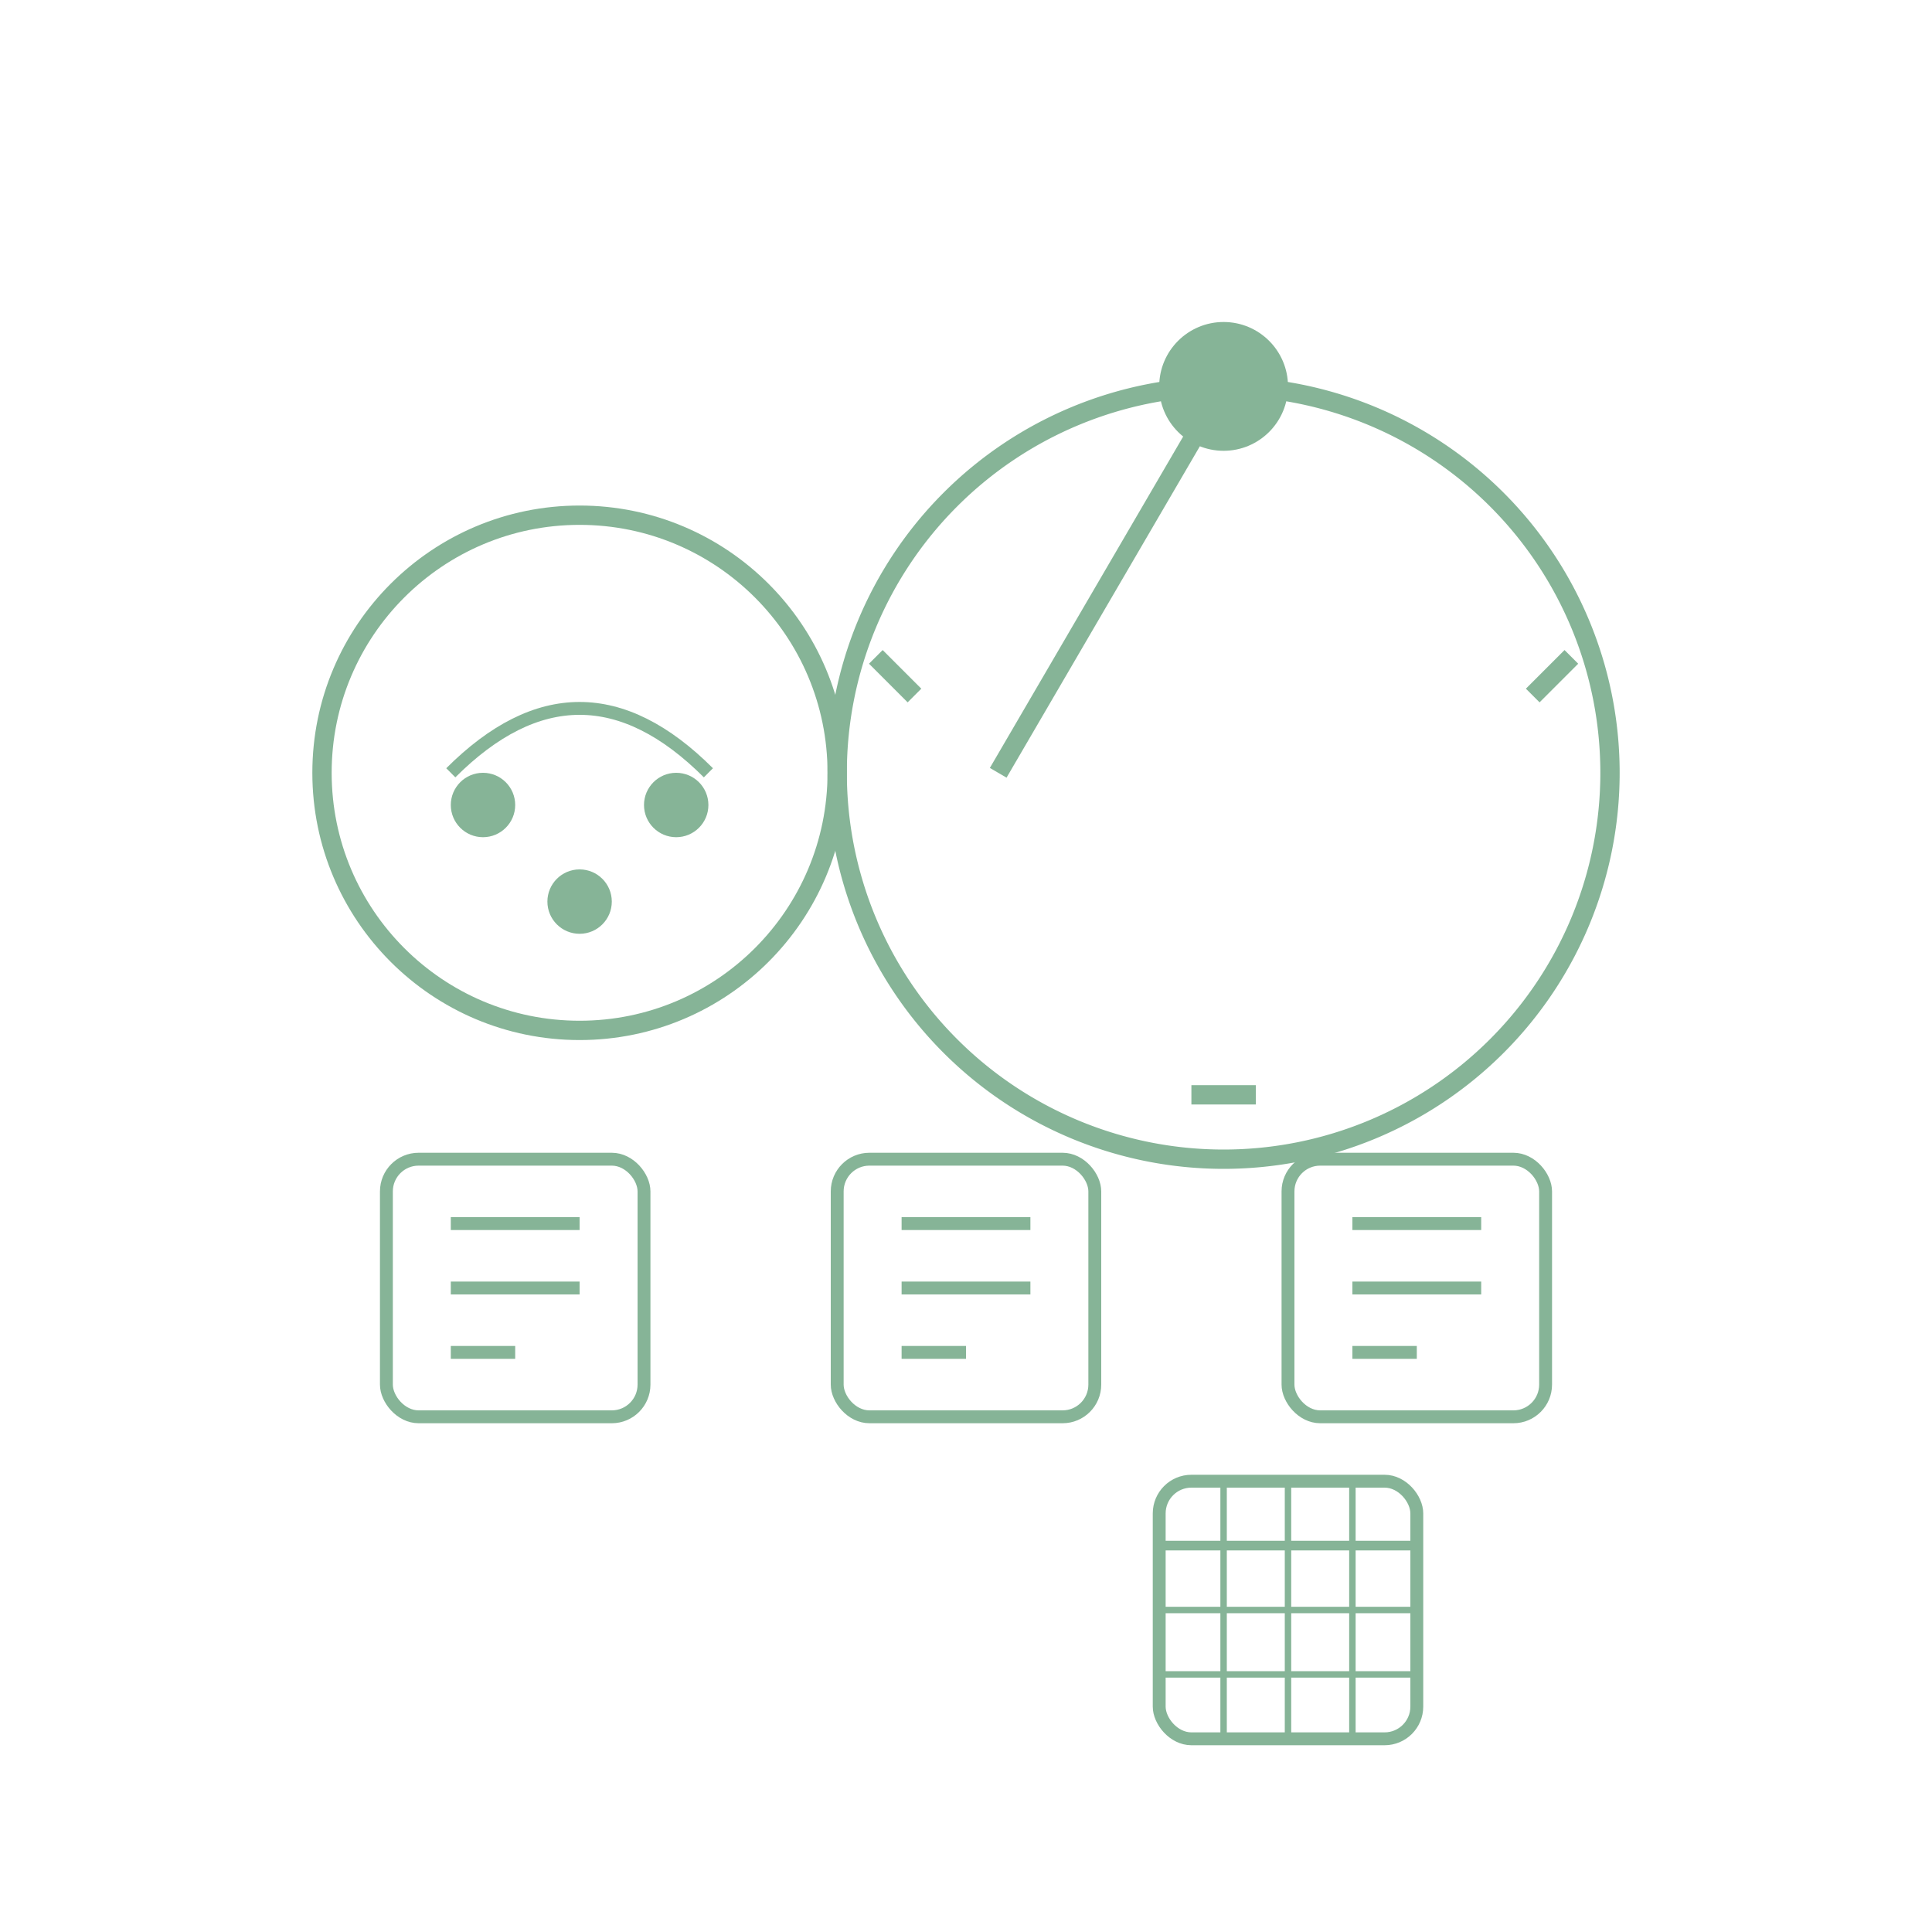 <?xml version="1.0" encoding="UTF-8"?>
<svg width="300" height="300" viewBox="0 0 300 300" fill="none" xmlns="http://www.w3.org/2000/svg">
  <!-- Dashboard elements -->
  <g opacity="0.5">
    <!-- Plate and food -->
    <g transform="translate(50, 80)">
      <circle cx="40" cy="40" r="40" fill="none" stroke="#0d6a30" stroke-width="3" />
      <path d="M20,40 Q40,20 60,40" stroke="#0d6a30" stroke-width="2" />
      <circle cx="40" cy="60" r="5" fill="#0d6a30" />
      <circle cx="25" cy="45" r="5" fill="#0d6a30" />
      <circle cx="55" cy="45" r="5" fill="#0d6a30" />
    </g>

    <!-- Gauge -->
    <g transform="translate(190, 60)">
      <path d="M0,0 A60,60 0 0,1 0,120 A60,60 0 0,1 0,0" fill="none" stroke="#0d6a30" stroke-width="3" />
      <path d="M0,0 L-35,60" stroke="#0d6a30" stroke-width="3" />
      <circle cx="0" cy="0" r="10" fill="#0d6a30" />
      <path d="M-48,48 L-54,42 M54,42 L48,48 M-5,110 L5,110" stroke="#0d6a30" stroke-width="3" />
    </g>

    <!-- Boxes/stats -->
    <g transform="translate(60, 180)">
      <rect x="0" y="0" width="40" height="40" rx="5" fill="none" stroke="#0d6a30" stroke-width="2" />
      <line x1="10" y1="10" x2="30" y2="10" stroke="#0d6a30" stroke-width="2" />
      <line x1="10" y1="20" x2="30" y2="20" stroke="#0d6a30" stroke-width="2" />
      <line x1="10" y1="30" x2="20" y2="30" stroke="#0d6a30" stroke-width="2" />
    </g>
    <g transform="translate(130, 180)">
      <rect x="0" y="0" width="40" height="40" rx="5" fill="none" stroke="#0d6a30" stroke-width="2" />
      <line x1="10" y1="10" x2="30" y2="10" stroke="#0d6a30" stroke-width="2" />
      <line x1="10" y1="20" x2="30" y2="20" stroke="#0d6a30" stroke-width="2" />
      <line x1="10" y1="30" x2="20" y2="30" stroke="#0d6a30" stroke-width="2" />
    </g>
    <g transform="translate(200, 180)">
      <rect x="0" y="0" width="40" height="40" rx="5" fill="none" stroke="#0d6a30" stroke-width="2" />
      <line x1="10" y1="10" x2="30" y2="10" stroke="#0d6a30" stroke-width="2" />
      <line x1="10" y1="20" x2="30" y2="20" stroke="#0d6a30" stroke-width="2" />
      <line x1="10" y1="30" x2="20" y2="30" stroke="#0d6a30" stroke-width="2" />
    </g>

    <!-- Calendar -->
    <g transform="translate(180, 230)">
      <rect x="0" y="0" width="40" height="40" rx="5" fill="none" stroke="#0d6a30" stroke-width="2" />
      <line x1="0" y1="10" x2="40" y2="10" stroke="#0d6a30" stroke-width="1.5" />
      <line x1="10" y1="0" x2="10" y2="40" stroke="#0d6a30" stroke-width="1" />
      <line x1="20" y1="0" x2="20" y2="40" stroke="#0d6a30" stroke-width="1" />
      <line x1="30" y1="0" x2="30" y2="40" stroke="#0d6a30" stroke-width="1" />
      <line x1="0" y1="20" x2="40" y2="20" stroke="#0d6a30" stroke-width="1" />
      <line x1="0" y1="30" x2="40" y2="30" stroke="#0d6a30" stroke-width="1" />
    </g>
  </g>
</svg>

